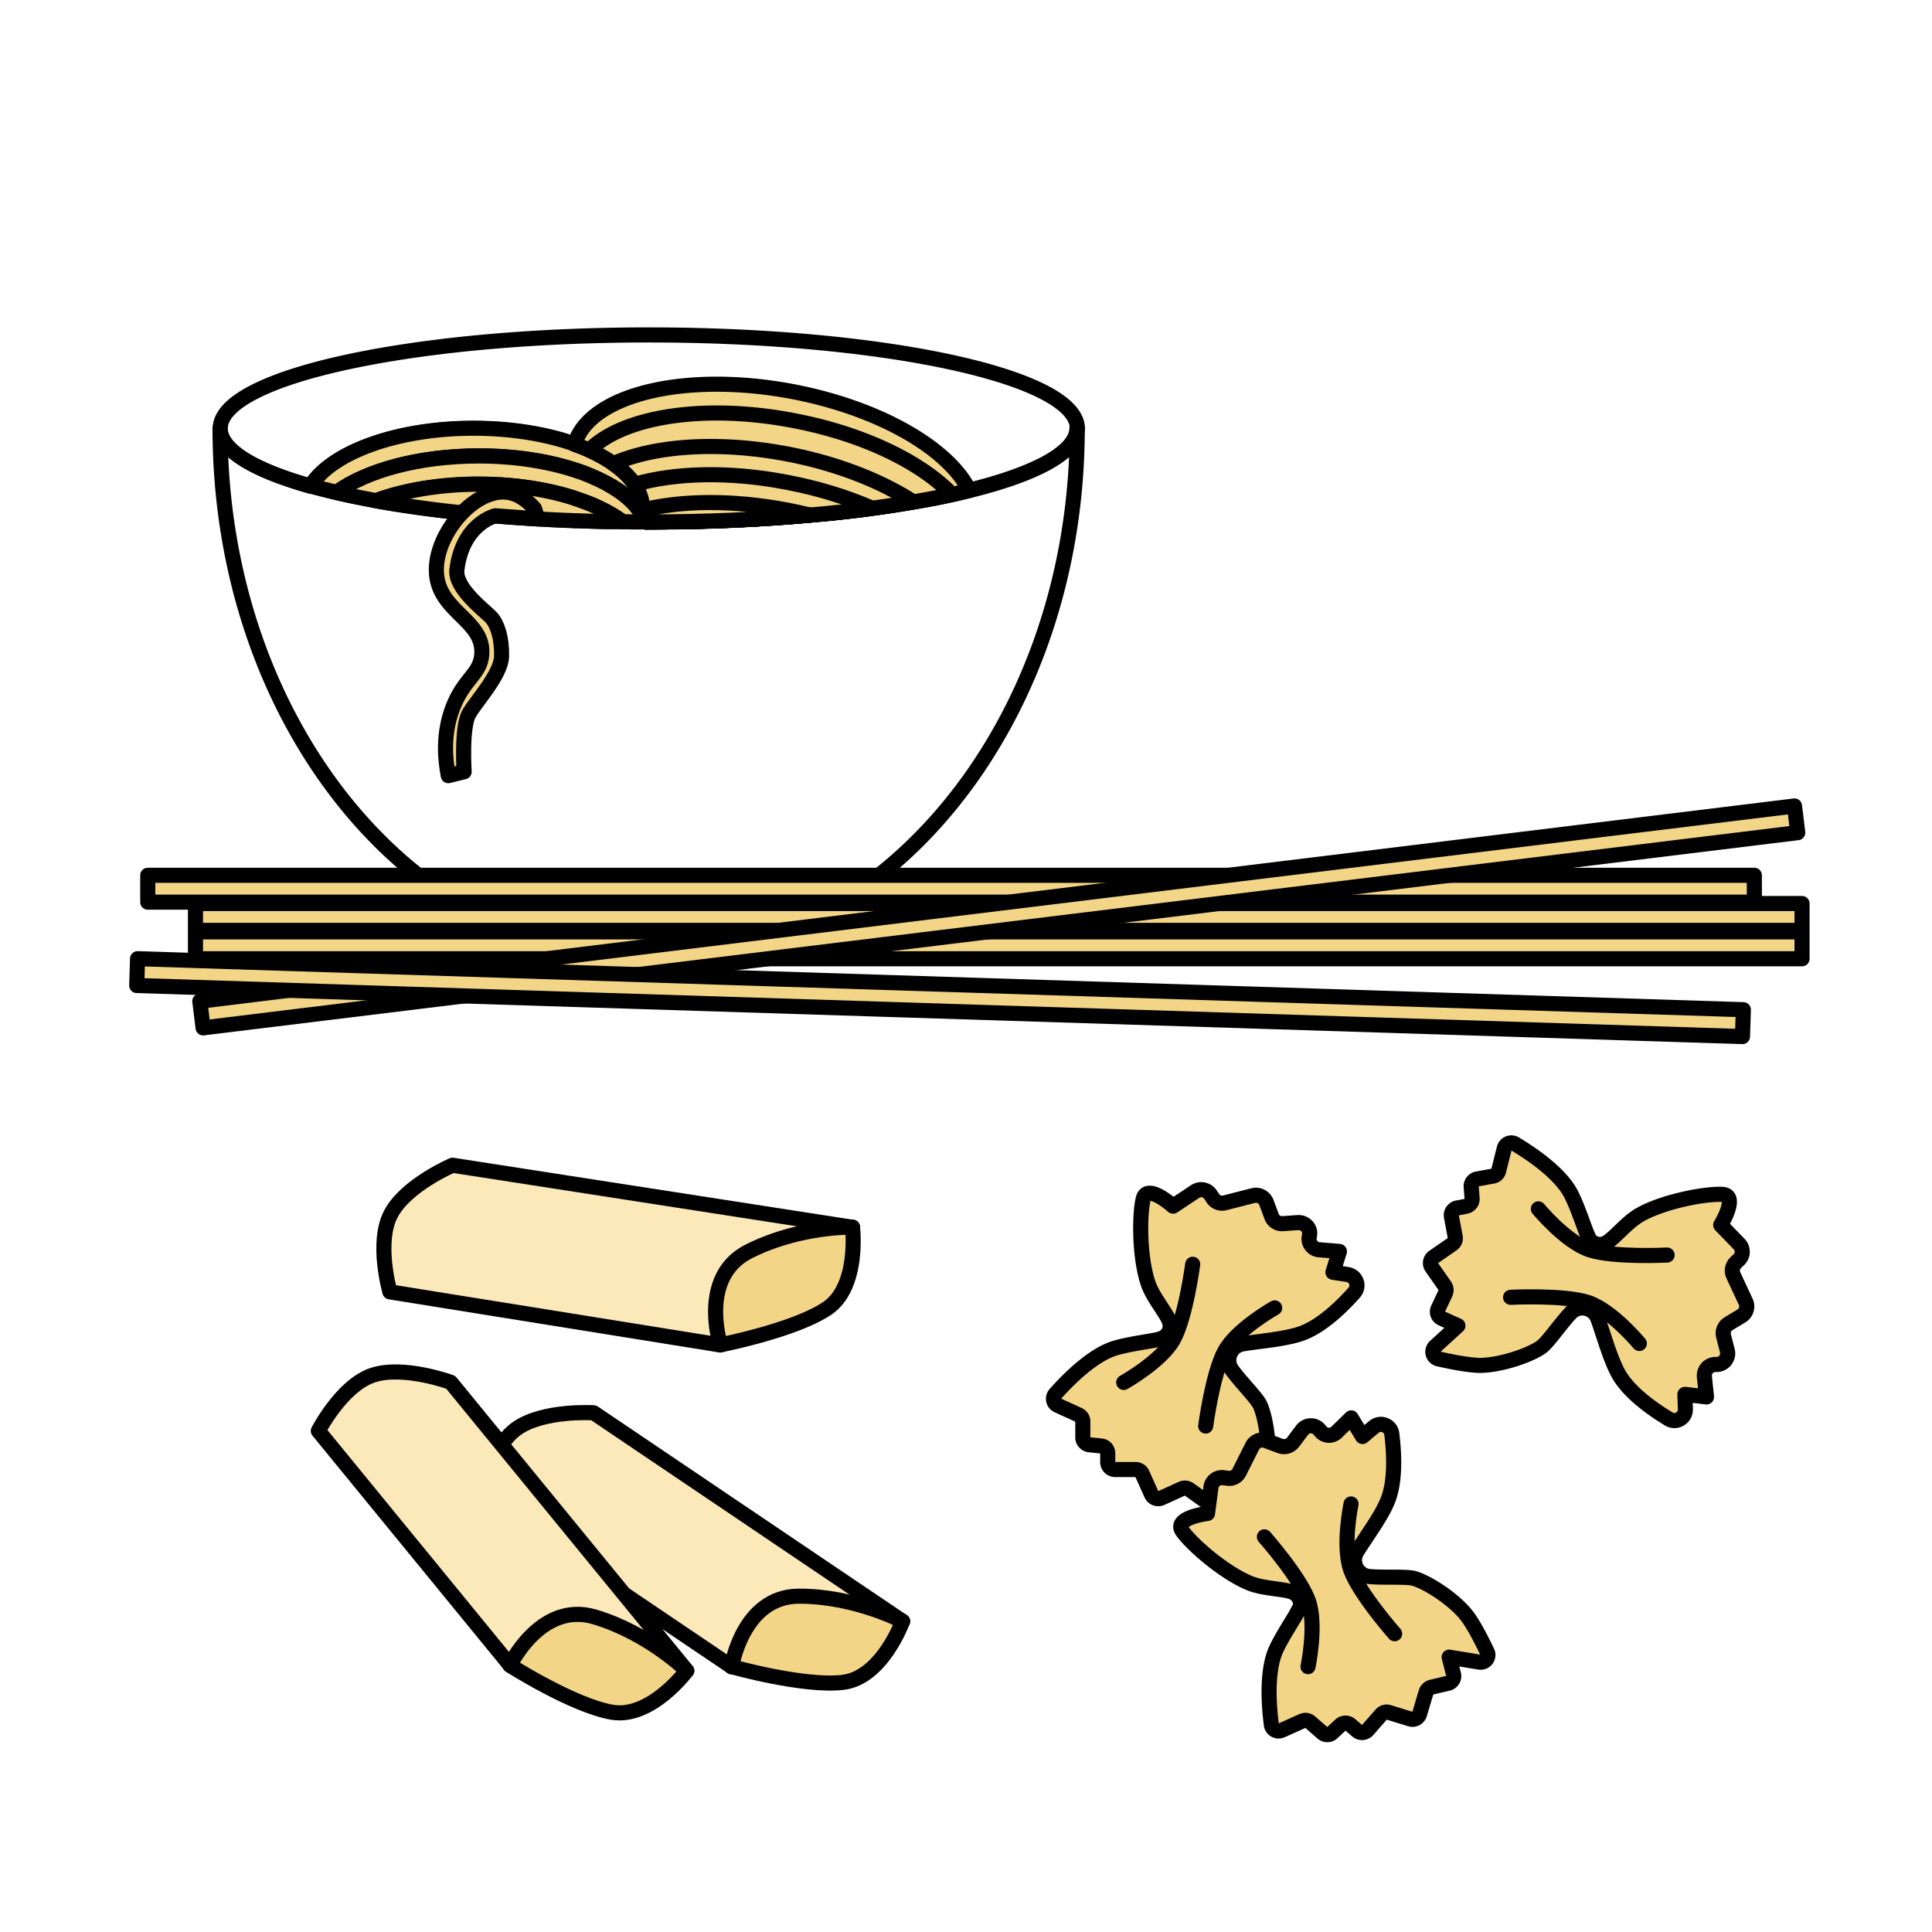 <svg xmlns="http://www.w3.org/2000/svg" id="Calque_1" data-name="Calque 1" viewBox="0 0 128 128"><defs><style>.cls-1{fill:#fce9b9}.cls-1,.cls-2,.cls-3{stroke:#000;stroke-linecap:round;stroke-linejoin:round}.cls-2{fill:#f3d587}.cls-3{fill:none}</style></defs><path d="M71.37 28.38c0 1.58-2.7 3.02-7.14 4.12-.37.09-.76.19-1.15.27-.8.18-1.65.34-2.54.49a79.613 79.613 0 0 1-6.84.87c-3.3.3-6.93.46-10.72.46h-.18c-.06-.17-.14-.33-.24-.49.02-.1.02-.2.02-.3v-.09c0-.56-.19-1.1-.53-1.61-.32-.5-.81-.96-1.4-1.37-.47-.33-1-.63-1.59-.89a12.5 12.5 0 0 0-.98-.39c-1.88-.67-4.21-1.06-6.73-1.06-5.1 0-9.41 1.61-10.78 3.82-3.75-1.06-5.98-2.38-5.98-3.82 0-3.42 12.71-6.2 28.39-6.2s28.4 2.78 28.4 6.2Z" class="cls-3"/><path d="M71.37 28.38c0 14.11-6.73 26.27-16.44 31.85H31.01c-9.7-5.57-16.43-17.73-16.43-31.85 0 1.44 2.23 2.76 5.98 3.82.55.14 1.12.3 1.72.43.82.19 1.7.37 2.62.54h0c3.59.64 7.92 1.1 12.67 1.3.19 0 .38.02.57.02.21 0 .43.02.64.02.52.02 1.05.03 1.59.04h.87c.39 0 .78.02 1.18.02h.54c3.79 0 7.42-.16 10.72-.46a78.356 78.356 0 0 0 6.84-.87c.89-.15 1.75-.31 2.54-.49.39-.08.78-.18 1.15-.27 4.45-1.1 7.14-2.54 7.14-4.12Z" class="cls-3"/><path d="M42.58 33.7v.09c0 .1 0 .2-.02.3-.05-.09-.1-.17-.16-.25h0c-.34-.5-.83-.96-1.45-1.37-.5-.34-1.09-.64-1.73-.92-.32-.14-.66-.27-1.01-.38-.04-.02-.08-.03-.12-.04-1.8-.59-3.99-.93-6.34-.93-3.95 0-7.43.97-9.44 2.42-.6-.14-1.18-.29-1.72-.43 1.37-2.21 5.68-3.82 10.78-3.82 2.52 0 4.86.39 6.73 1.06.35.12.68.25.98.39.6.26 1.13.56 1.59.89.6.41 1.08.87 1.4 1.37.35.51.53 1.05.53 1.61Z" class="cls-2"/><path d="M42.79 34.58h-.36c-.39 0-.79 0-1.18-.02-.11-.07-.23-.16-.35-.24-.41-.27-.88-.52-1.39-.76-.1-.05-.21-.1-.32-.14-.35-.15-.71-.27-1.09-.4-.06-.02-.11-.04-.17-.06-1.78-.56-3.92-.89-6.22-.89-2.56 0-4.93.4-6.81 1.1h0c-.92-.17-1.8-.35-2.62-.54 2.01-1.46 5.48-2.42 9.44-2.42 2.34 0 4.53.34 6.34.93.04 0 .08.02.12.04.35.11.69.24 1.01.38.64.27 1.23.58 1.73.92.62.41 1.11.87 1.45 1.37h0c.06.08.11.16.16.25.1.16.18.32.24.49Z" class="cls-2"/><path d="M41.25 34.56h-.87c-.53 0-1.06-.02-1.59-.04-.22 0-.43-.02-.64-.02-.19 0-.39-.02-.57-.02-4.75-.2-9.08-.65-12.67-1.3 1.88-.69 4.25-1.1 6.81-1.1 2.3 0 4.44.33 6.22.89.06.02.11.04.17.06.38.13.74.26 1.09.4.11.05.22.1.32.14.51.23.97.48 1.39.76.12.08.23.17.35.24ZM64.22 32.49c-.37.09-.76.19-1.15.27-.8.18-1.65.34-2.54.49a79.613 79.613 0 0 1-6.84.87c-3.3.3-6.93.46-10.72.46h-.18c-.06-.17-.14-.33-.24-.49.02-.1.02-.2.02-.3v-.09c0-.56-.19-1.1-.53-1.61-.32-.5-.81-.96-1.4-1.37-.47-.33-1-.63-1.59-.89a12.5 12.5 0 0 0-.98-.39c.95-3.29 7.29-4.85 14.43-3.5 5.77 1.1 10.34 3.77 11.72 6.55Z" class="cls-2"/><path d="M63.07 32.76c-.8.18-1.65.34-2.54.49a79.613 79.613 0 0 1-6.84.87c-3.3.3-6.93.46-10.72.46h-.18c-.06-.17-.14-.33-.24-.49.02-.1.02-.2.02-.3v-.09c0-.56-.19-1.1-.53-1.61-.32-.5-.81-.96-1.4-1.37-.47-.33-1-.63-1.59-.89 2.19-2.22 7.56-3.11 13.5-1.97 4.61.87 8.46 2.75 10.52 4.9Z" class="cls-2"/><path d="M60.53 33.25a79.613 79.613 0 0 1-6.84.87c-3.3.3-6.93.46-10.72.46h-.18c-.06-.17-.14-.33-.24-.49.02-.1.02-.2.02-.3v-.09c0-.56-.19-1.1-.53-1.61-.32-.5-.81-.96-1.4-1.37 2.71-1.2 6.93-1.51 11.48-.65 3.32.63 6.24 1.79 8.39 3.18Z" class="cls-2"/><path d="M57.8 33.67c-1.3.18-2.67.33-4.11.45-3.3.3-6.93.46-10.72.46h-.18c-.06-.17-.14-.33-.24-.49.02-.1.02-.2.02-.3v-.09c0-.56-.19-1.1-.53-1.61 2.66-.77 6.26-.88 10.08-.14 2.07.39 3.99.99 5.66 1.72Z" class="cls-2"/><path d="M53.69 34.12c-3.3.3-6.93.46-10.72.46h-.18c-.06-.17-.14-.33-.24-.49.02-.1.02-.2.02-.3 2.59-.64 5.98-.68 9.56 0 .53.1 1.05.22 1.55.34ZM35.4 33.68c-.4-.45-1.02-.98-1.83-1.07-2.24-.25-4.93 2.98-4.64 5.52.27 2.44 3.14 3 2.99 5.21-.09 1.33-1.16 1.59-1.91 3.51-.66 1.7-.54 3.36-.31 4.54l1.05-.26s-.19-2.95.32-3.84 2.13-2.6 2.16-3.81-.28-2.13-.68-2.57-2.43-1.92-2.28-3.16c.37-3.07 2.55-3.58 2.55-3.58l2.81.21-.22-.69Z" class="cls-2"/><path d="M31.85 99.21s.62-3.32 2.39-4.57c1.77-1.25 5.09-1.04 5.09-1.04l20.47 13.82-11.32 3.01-16.62-11.22Z" class="cls-1"/><path d="M48.47 110.43s.73-4.68 4.47-4.68 6.86 1.66 6.86 1.66-1.35 3.74-3.95 4.05-7.38-1.04-7.38-1.04Z" class="cls-2"/><path d="M21.09 94.8s1.55-3.01 3.6-3.69 5.17.47 5.17.47l15.64 19.11-11.71-.37-12.7-15.52Z" class="cls-1"/><path d="M33.79 110.32s2.04-4.27 5.62-3.19c3.58 1.07 6.09 3.56 6.09 3.56s-2.37 3.19-4.95 2.75-6.77-3.11-6.77-3.11Z" class="cls-2"/><path d="M25.83 85.58s-.94-3.25.07-5.16 4.08-3.22 4.08-3.22l26.5 4.11-8.75 7.8-21.9-3.52Z" class="cls-1"/><path d="M47.73 89.1s-1.46-4.5 1.88-6.19c3.34-1.69 6.87-1.61 6.87-1.61s.48 3.95-1.7 5.4c-2.18 1.45-7.05 2.4-7.05 2.4ZM76.89 88.69c.5-.14.76-.67.58-1.15-.23-.61-1.07-1.56-1.39-2.47-.6-1.72-.6-4.57-.34-5.64.26-1.07 1.98.48 1.98.48l1.46-.97c.34-.22.79-.13 1.01.2l.17.25c.17.26.49.38.79.3l1.88-.48c.36-.09.73.1.87.45l.35.94c.11.3.41.49.73.47l1.01-.07c.48-.03.86.39.77.86l-.02.08c-.08.43.23.83.66.86l1.34.11-.43 1.38.97.15c.57.09.82.77.44 1.2-.82.92-2.15 2.22-3.48 2.7-1.09.39-2.87.52-3.92.7-.8.14-1.17 1.06-.7 1.72.57.79 1.64 1.85 1.86 2.32.43.95.69 3.03.43 4.27-.16.75-.59 1.82-.91 2.56-.16.36-.65.39-.86.06l-1.07-1.72-.67.97c-.15.23-.46.28-.69.12l-.92-.66a.505.505 0 0 0-.49-.05l-1.36.62c-.25.11-.54 0-.65-.24l-.61-1.36a.479.479 0 0 0-.44-.29h-1.36a.49.49 0 0 1-.49-.49v-.59a.48.48 0 0 0-.44-.48l-.77-.08a.487.487 0 0 1-.44-.48v-1.06c0-.19-.11-.36-.28-.44l-1.38-.63a.479.479 0 0 1-.16-.76c.76-.86 2.44-2.59 3.98-3.04 1.02-.3 2.38-.44 2.96-.6Z" class="cls-2"/><path d="M84.45 86.65s-2.49 1.39-3.3 2.86-1.27 4.97-1.27 4.97M74.45 91.59s2.49-1.39 3.3-2.86 1.27-4.97 1.27-4.97" class="cls-3"/><path d="M86.08 106.67a.87.87 0 0 0-.48-1.19c-.61-.23-1.88-.22-2.78-.58-1.69-.68-3.84-2.55-4.48-3.45s1.66-1.18 1.66-1.18l.23-1.74c.05-.4.42-.68.82-.63l.3.04c.31.04.61-.12.75-.4l.87-1.73c.17-.33.56-.49.91-.36l.94.35c.3.11.64.01.84-.24l.61-.81c.29-.38.86-.39 1.16 0l.05.06c.27.34.77.38 1.08.07l.96-.94.75 1.23.75-.63c.44-.37 1.12-.11 1.19.46.15 1.23.26 3.08-.26 4.39-.42 1.08-1.5 2.5-2.05 3.41-.42.69.03 1.58.83 1.65.97.09 2.47-.02 2.97.13 1 .3 2.74 1.48 3.5 2.49.46.61.98 1.64 1.33 2.37a.48.48 0 0 1-.52.68l-2-.33.29 1.14c.07.26-.1.53-.36.59l-1.1.26c-.17.04-.31.17-.36.34l-.43 1.44c-.08.26-.35.41-.61.33l-1.43-.44c-.18-.06-.38 0-.51.15l-.89 1.02a.5.5 0 0 1-.69.05l-.45-.39a.5.5 0 0 0-.65 0l-.56.52c-.18.17-.46.17-.65 0l-.8-.7a.494.494 0 0 0-.52-.08l-1.38.62c-.3.13-.64-.05-.68-.38-.15-1.14-.35-3.54.32-4.99.45-.97 1.23-2.08 1.49-2.63Z" class="cls-2"/><path d="M89.51 99.64s-.59 2.79-.02 4.37 2.91 4.23 2.91 4.23M86.66 110.42s.59-2.79.02-4.37-2.91-4.23-2.91-4.23" class="cls-3"/><path d="M105.22 81.96c.23.46.79.63 1.23.36.56-.34 1.34-1.34 2.17-1.82 1.58-.91 4.38-1.43 5.49-1.37s-.11 2.03-.11 2.03l1.22 1.26c.28.29.28.75-.01 1.03l-.22.21c-.22.22-.28.55-.15.83l.82 1.76c.16.34.03.74-.28.93l-.86.52c-.28.17-.41.5-.33.81l.25.98a.73.73 0 0 1-.71.91h-.08c-.43 0-.77.37-.73.81l.14 1.34-1.43-.17.03.98c.02.58-.61.95-1.1.65-1.06-.64-2.58-1.71-3.29-2.92-.58-1-1.04-2.72-1.41-3.72-.28-.76-1.26-.96-1.81-.37-.67.71-1.51 1.95-1.94 2.25-.85.6-2.86 1.23-4.12 1.21-.76-.02-1.9-.25-2.69-.43a.483.483 0 0 1-.21-.83l1.5-1.37-1.07-.48a.482.482 0 0 1-.24-.65l.48-1.02c.07-.16.06-.34-.04-.49l-.86-1.23c-.16-.22-.1-.53.12-.68l1.23-.85c.16-.11.24-.3.2-.49l-.25-1.34c-.05-.26.13-.52.39-.57l.58-.11c.24-.05.42-.27.4-.52l-.06-.77a.49.49 0 0 1 .4-.52l1.04-.19c.19-.03.34-.17.38-.36l.37-1.47c.08-.32.44-.47.72-.3.99.59 3 1.92 3.72 3.35.48.95.87 2.26 1.13 2.8Z" class="cls-2"/><path d="M108.61 89.01s-1.82-2.2-3.41-2.72-5.12-.34-5.12-.34M101.92 80.09s1.82 2.2 3.41 2.72 5.12.34 5.12.34" class="cls-3"/><path d="M12.95 61.74h106.44v1.78H12.95zM12.95 59.86h106.44v1.78H12.95zM9.79 57.99h106.44v1.78H9.79z" class="cls-2"/><path d="M13.238 66.333 118.89 53.398l.216 1.767L13.455 68.099z" class="cls-2"/><path d="m9.114 63.515 106.387 3.38-.057 1.78L9.058 65.293z" class="cls-2"/></svg>